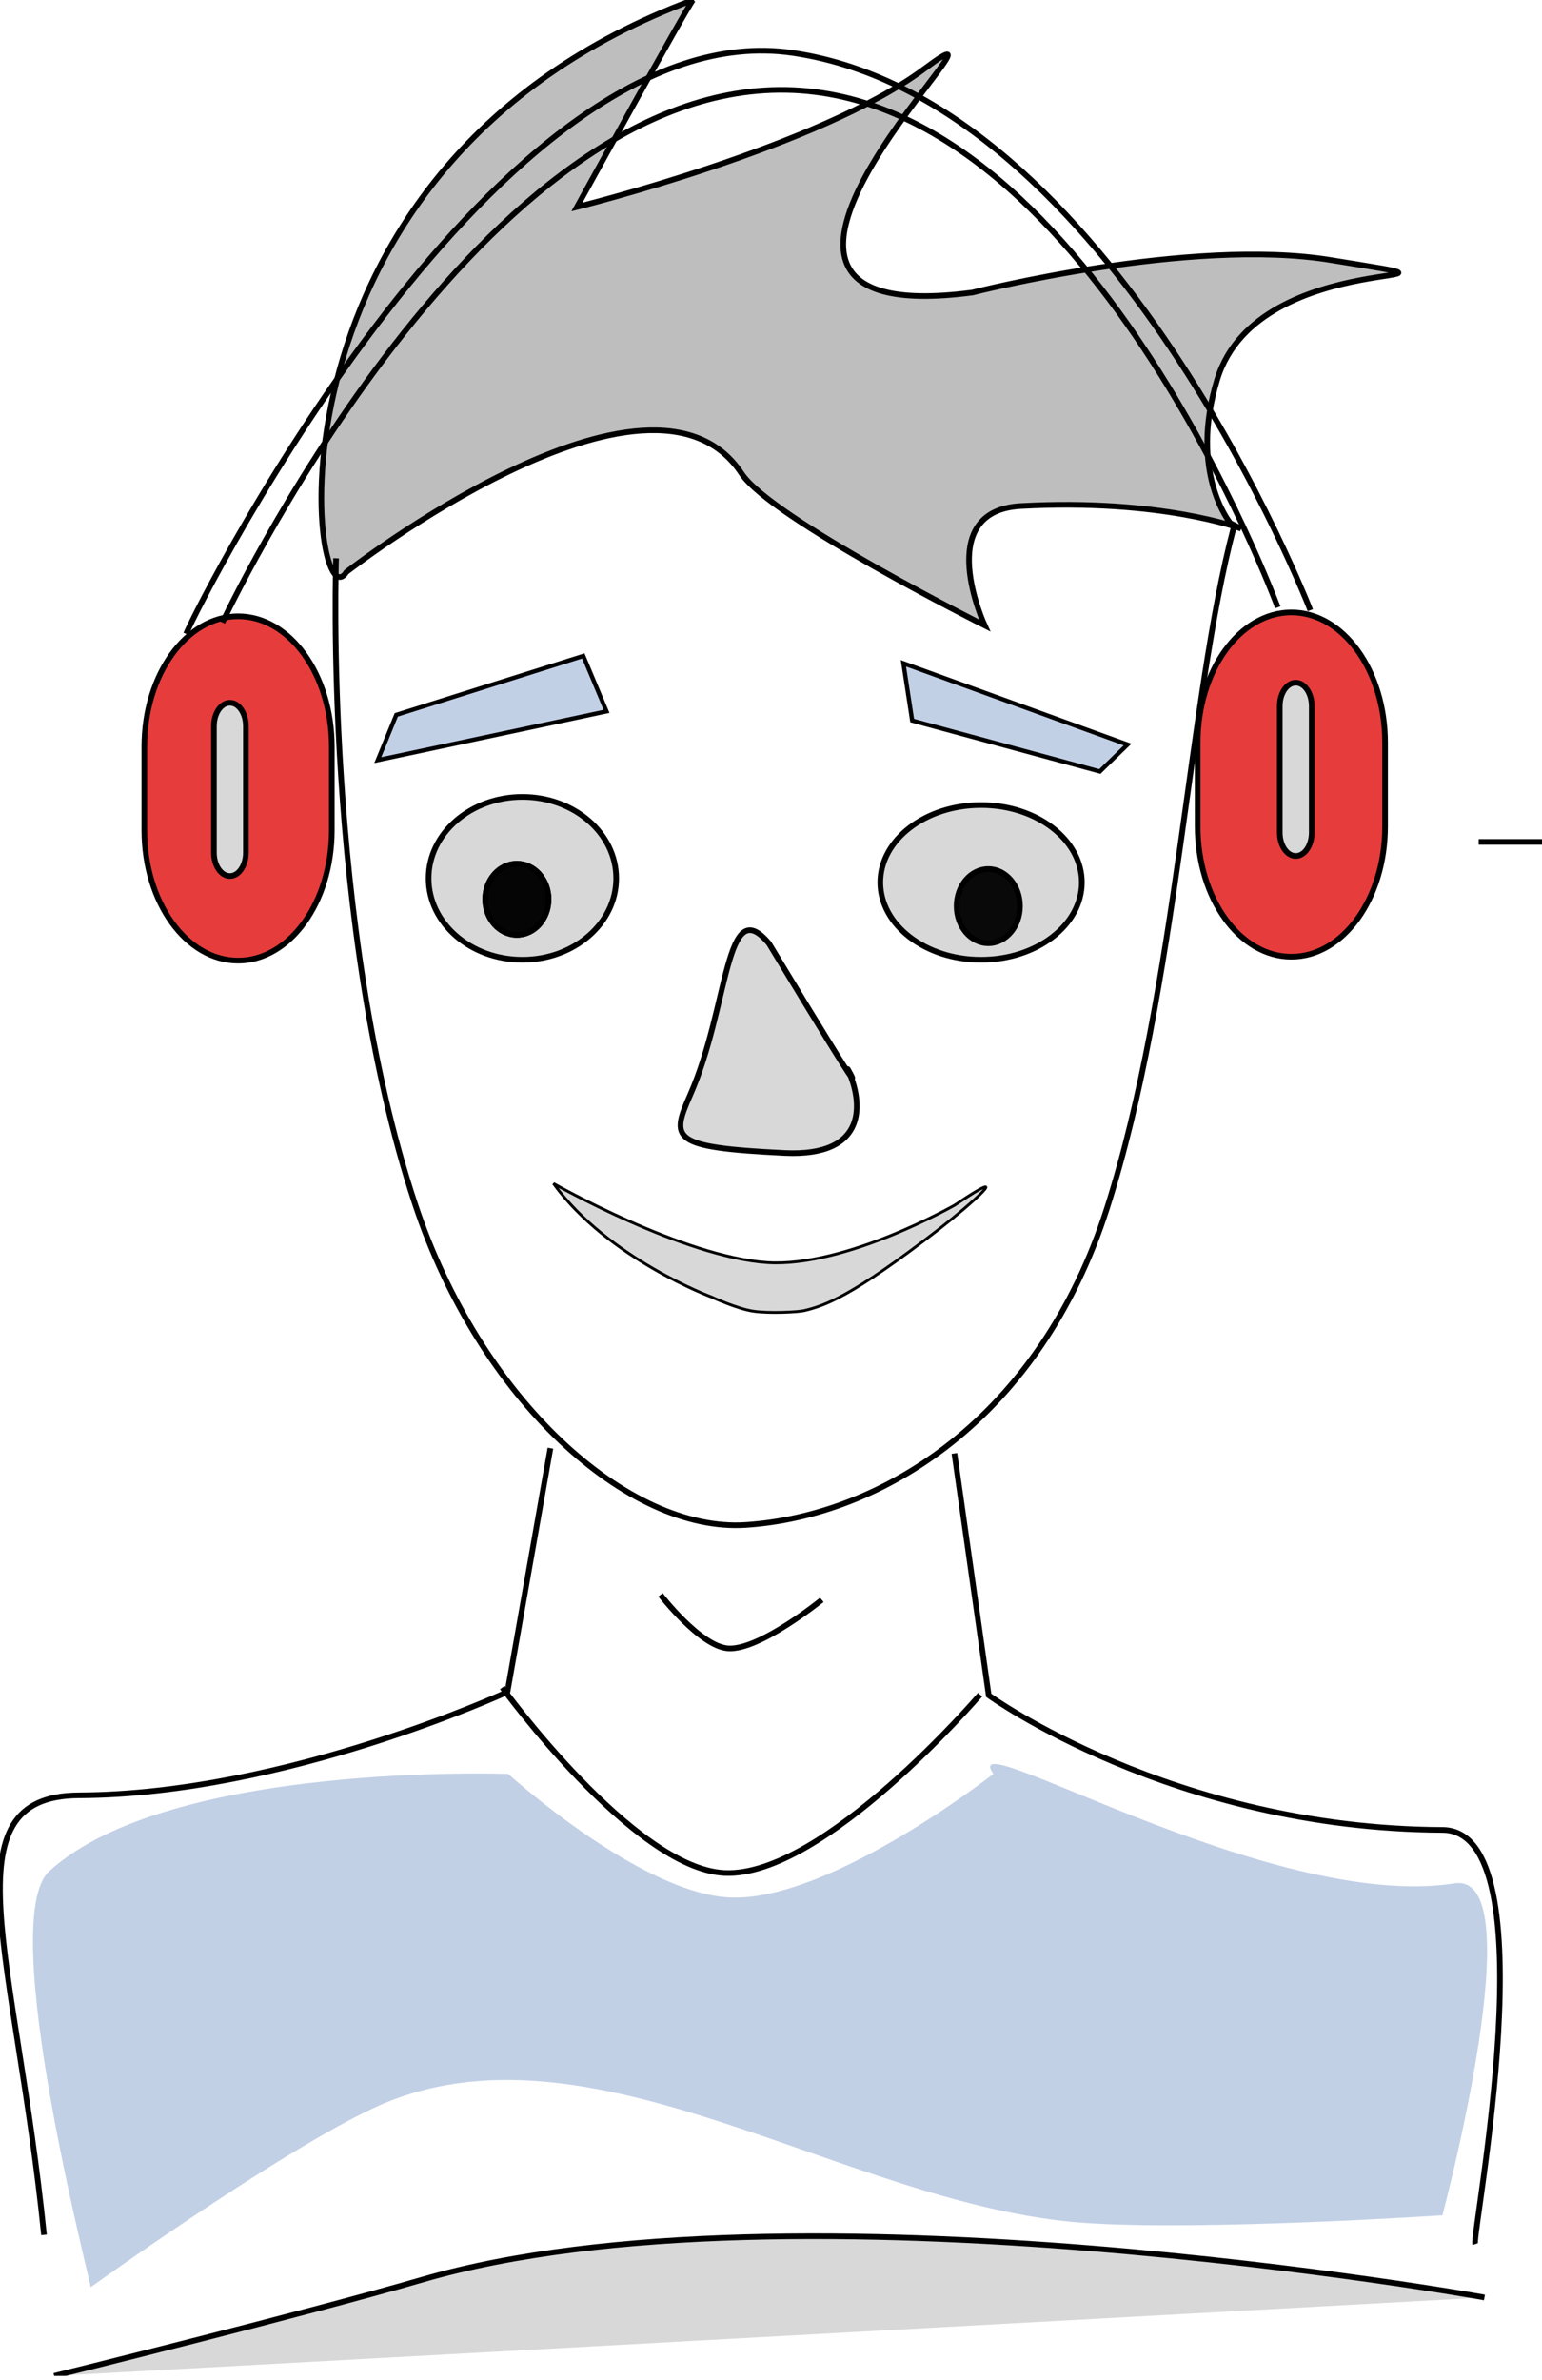 <svg width="363" height="560" viewBox="0 0 363 560" fill="none" xmlns="http://www.w3.org/2000/svg">
<g clip-path="url(#clip0_168_19)">
<path d="M81.526 134.626C73.082 148.224 58.553 38.854 163.143 0C161.779 1.472 135.821 48.706 135.821 48.706C135.821 48.706 192.924 34.585 217.508 16.26C246.035 -5.006 153.325 78.824 228.941 68.831C228.941 68.831 280.155 55.762 313.325 61.197C357.595 68.445 296.34 57.173 286.54 89.304C279.844 111.255 289.623 123.091 289.623 123.091L292.157 124.388C292.157 124.388 273.36 117.271 240.339 119.07C219.313 120.214 231.807 147.181 231.807 147.181C231.807 147.181 181.569 122.035 174.578 111.433C153.145 78.925 81.526 134.626 81.526 134.626Z" fill="#BEBEBE" stroke="black" stroke-width="1.325"/>
<path d="M78.106 175.674C78.106 158.744 68.228 145.02 56.044 145.02C43.859 145.02 33.982 158.744 33.982 175.674V195.391C33.982 212.321 43.859 226.044 56.044 226.044C68.228 226.044 78.106 212.321 78.106 195.391V175.674Z" fill="#E73C3C" stroke="black" stroke-width="1.325"/>
<path d="M122.977 225.843C135.174 225.843 145.061 217.264 145.061 206.682C145.061 196.1 135.174 187.521 122.977 187.521C110.78 187.521 100.893 196.1 100.893 206.682C100.893 217.264 110.78 225.843 122.977 225.843Z" fill="#D8D8D8" stroke="black" stroke-width="1.325"/>
<path d="M230.95 225.843C244.051 225.843 254.672 217.693 254.672 207.64C254.672 197.587 244.051 189.437 230.95 189.437C217.848 189.437 207.228 197.587 207.228 207.64C207.228 217.693 217.848 225.843 230.95 225.843Z" fill="#D8D8D8" stroke="black" stroke-width="1.325"/>
<path d="M181.018 222.009C170.691 209.619 171.673 236.751 162.492 257.616C157.907 268.038 157.863 269.993 184.634 271.309C204.453 272.285 203.165 259.265 199.554 251.564C199.249 250.909 207.888 266.468 181.018 222.009Z" fill="#D8D8D8" stroke="black" stroke-width="1.325"/>
<path d="M121.681 219.989C125.798 219.989 129.135 216.238 129.135 211.611C129.135 206.985 125.798 203.234 121.681 203.234C117.564 203.234 114.227 206.985 114.227 211.611C114.227 216.238 117.564 219.989 121.681 219.989Z" stroke="black" stroke-width="1.325"/>
<path d="M121.681 219.989C125.798 219.989 129.135 216.238 129.135 211.611C129.135 206.985 125.798 203.234 121.681 203.234C117.564 203.234 114.227 206.985 114.227 211.611C114.227 216.238 117.564 219.989 121.681 219.989Z" fill="#050505" stroke="url(#paint0_radial_168_19)" stroke-width="1.325"/>
<path d="M232.656 221.951C236.772 221.951 240.109 218.042 240.109 213.221C240.109 208.4 236.772 204.491 232.656 204.491C228.539 204.491 225.202 208.4 225.202 213.221C225.202 218.042 228.539 221.951 232.656 221.951Z" fill="#090909" stroke="black" stroke-width="1.325"/>
<path d="M363 198.106C363 198.106 359.663 198.106 355.546 198.106C351.429 198.106 348.092 198.106 348.092 198.106C348.092 198.106 351.429 198.106 355.546 198.106C359.663 198.106 363 198.106 363 198.106Z" stroke="black" stroke-width="1.325"/>
<path d="M130.299 278.5C130.299 278.5 160.83 295.826 180.658 297.101C199.005 298.278 224.773 283.566 224.773 283.566C239.685 273.539 228.374 283.559 221.094 289.196C200.223 305.349 194.007 307.248 189.369 308.391C187.931 308.746 181.202 309.104 177.358 308.544C173.566 307.989 167.599 305.242 167.599 305.242C167.599 305.242 143.149 296.227 130.299 278.5Z" fill="#D8D8D8" stroke="black" stroke-width="0.662"/>
<path d="M326.061 174.759C326.061 157.83 316.183 144.106 303.999 144.106C291.814 144.106 281.937 157.83 281.937 174.759V194.476C281.937 211.406 291.814 225.13 303.999 225.13C316.183 225.13 326.061 211.406 326.061 194.476V174.759Z" fill="#E73C3C" stroke="black" stroke-width="1.325"/>
<path d="M52.359 146.471C52.359 146.471 110.721 21.737 183.432 21.149C255.599 20.568 300.789 142.903 300.789 142.903" stroke="black" stroke-width="1.325"/>
<path d="M43.797 149.154C47.606 140.232 117.739 2.203 186.721 12.466C262.06 23.674 308.462 143.589 308.462 143.589" stroke="black" stroke-width="1.325"/>
<path d="M57.89 170.879C57.89 167.836 56.204 165.368 54.125 165.368C52.046 165.368 50.36 167.836 50.36 170.879V200.633C50.36 203.676 52.046 206.144 54.125 206.144C56.204 206.144 57.89 203.676 57.89 200.633V170.879Z" fill="#D8D8D8" stroke="black" stroke-width="1.325"/>
<path d="M308.797 166.161C308.797 163.117 307.111 160.65 305.032 160.65C302.953 160.65 301.267 163.117 301.267 166.161V195.914C301.267 198.958 302.953 201.425 305.032 201.425C307.111 201.425 308.797 198.958 308.797 195.914V166.161Z" fill="#D8D8D8" stroke="black" stroke-width="1.325"/>
<path d="M129.574 340.773L119.453 398.126C119.453 398.126 67.227 422.247 18.618 422.455C-12.979 422.589 3.765 460.571 10.359 525.889" stroke="black" stroke-width="1.325"/>
<path d="M224.679 342.009L232.755 398.922C232.755 398.922 276.027 430.288 339.581 430.597C365.171 430.723 346.434 525.641 347.262 528.065" stroke="black" stroke-width="1.325"/>
<path d="M12.757 559.073C12.757 559.073 71.339 544.594 99.437 536.421C186.133 511.208 349.451 540.616 349.451 540.616" fill="#D8D8D8"/>
<path d="M12.757 559.073C12.757 559.073 71.339 544.594 99.437 536.421C186.133 511.208 349.451 540.616 349.451 540.616" stroke="black" stroke-width="1.325"/>
<path d="M118.243 397.101C118.243 397.101 149.155 439.7 170.539 440.728C193.862 441.848 230.715 398.778 230.715 398.778" stroke="black" stroke-width="1.325"/>
<path d="M155.496 375.285C155.496 375.285 164.843 387.438 171.409 387.882C178.823 388.381 193.464 376.463 193.464 376.463" stroke="black" stroke-width="1.325"/>
<path d="M21.337 538.202C21.507 537.486 -1.024 451.814 11.6 440.306C39.92 414.49 119.627 417.418 119.627 417.418C119.627 417.418 150.749 445.633 171.931 446.502C195.481 447.466 233.85 417.418 233.85 417.418C224.766 404.497 298.981 449.932 342.395 443.176C361.203 440.251 339.557 521.281 339.557 521.281C339.557 521.281 283.29 525.032 255.226 523.071C199.068 519.145 138.493 472.572 88.047 496.001C65.586 506.432 21.337 538.202 21.337 538.202Z" fill="#C2D0E6"/>
<path d="M79.119 131.371C79.119 131.371 76.063 218.129 97.716 283.349C113.062 329.577 147.945 360.647 175.568 358.835C207.523 356.733 244.809 333.815 260.618 284.237C277.088 232.581 279.852 164.249 290.378 124.278" stroke="black" stroke-width="1.325"/>
<path d="M93.286 168.22L137.31 154.35L142.782 167.391L88.933 178.865L93.286 168.22Z" fill="#C2D0E6" stroke="black"/>
<path d="M258.916 181.538L214.734 169.553L212.669 156.086L265.436 175.2L258.916 181.538Z" fill="#C2D0E6" stroke="black"/>
</g>
<defs>
<radialGradient id="paint0_radial_168_19" cx="0" cy="0" r="1" gradientUnits="userSpaceOnUse" gradientTransform="translate(121.683 211.613) scale(7.454 8.73)">
<stop/>
<stop offset="1"/>
</radialGradient>
<clipPath id="clip0_168_19">
<rect width="363" height="559.073" fill="white"/>
</clipPath>
</defs>
</svg>
